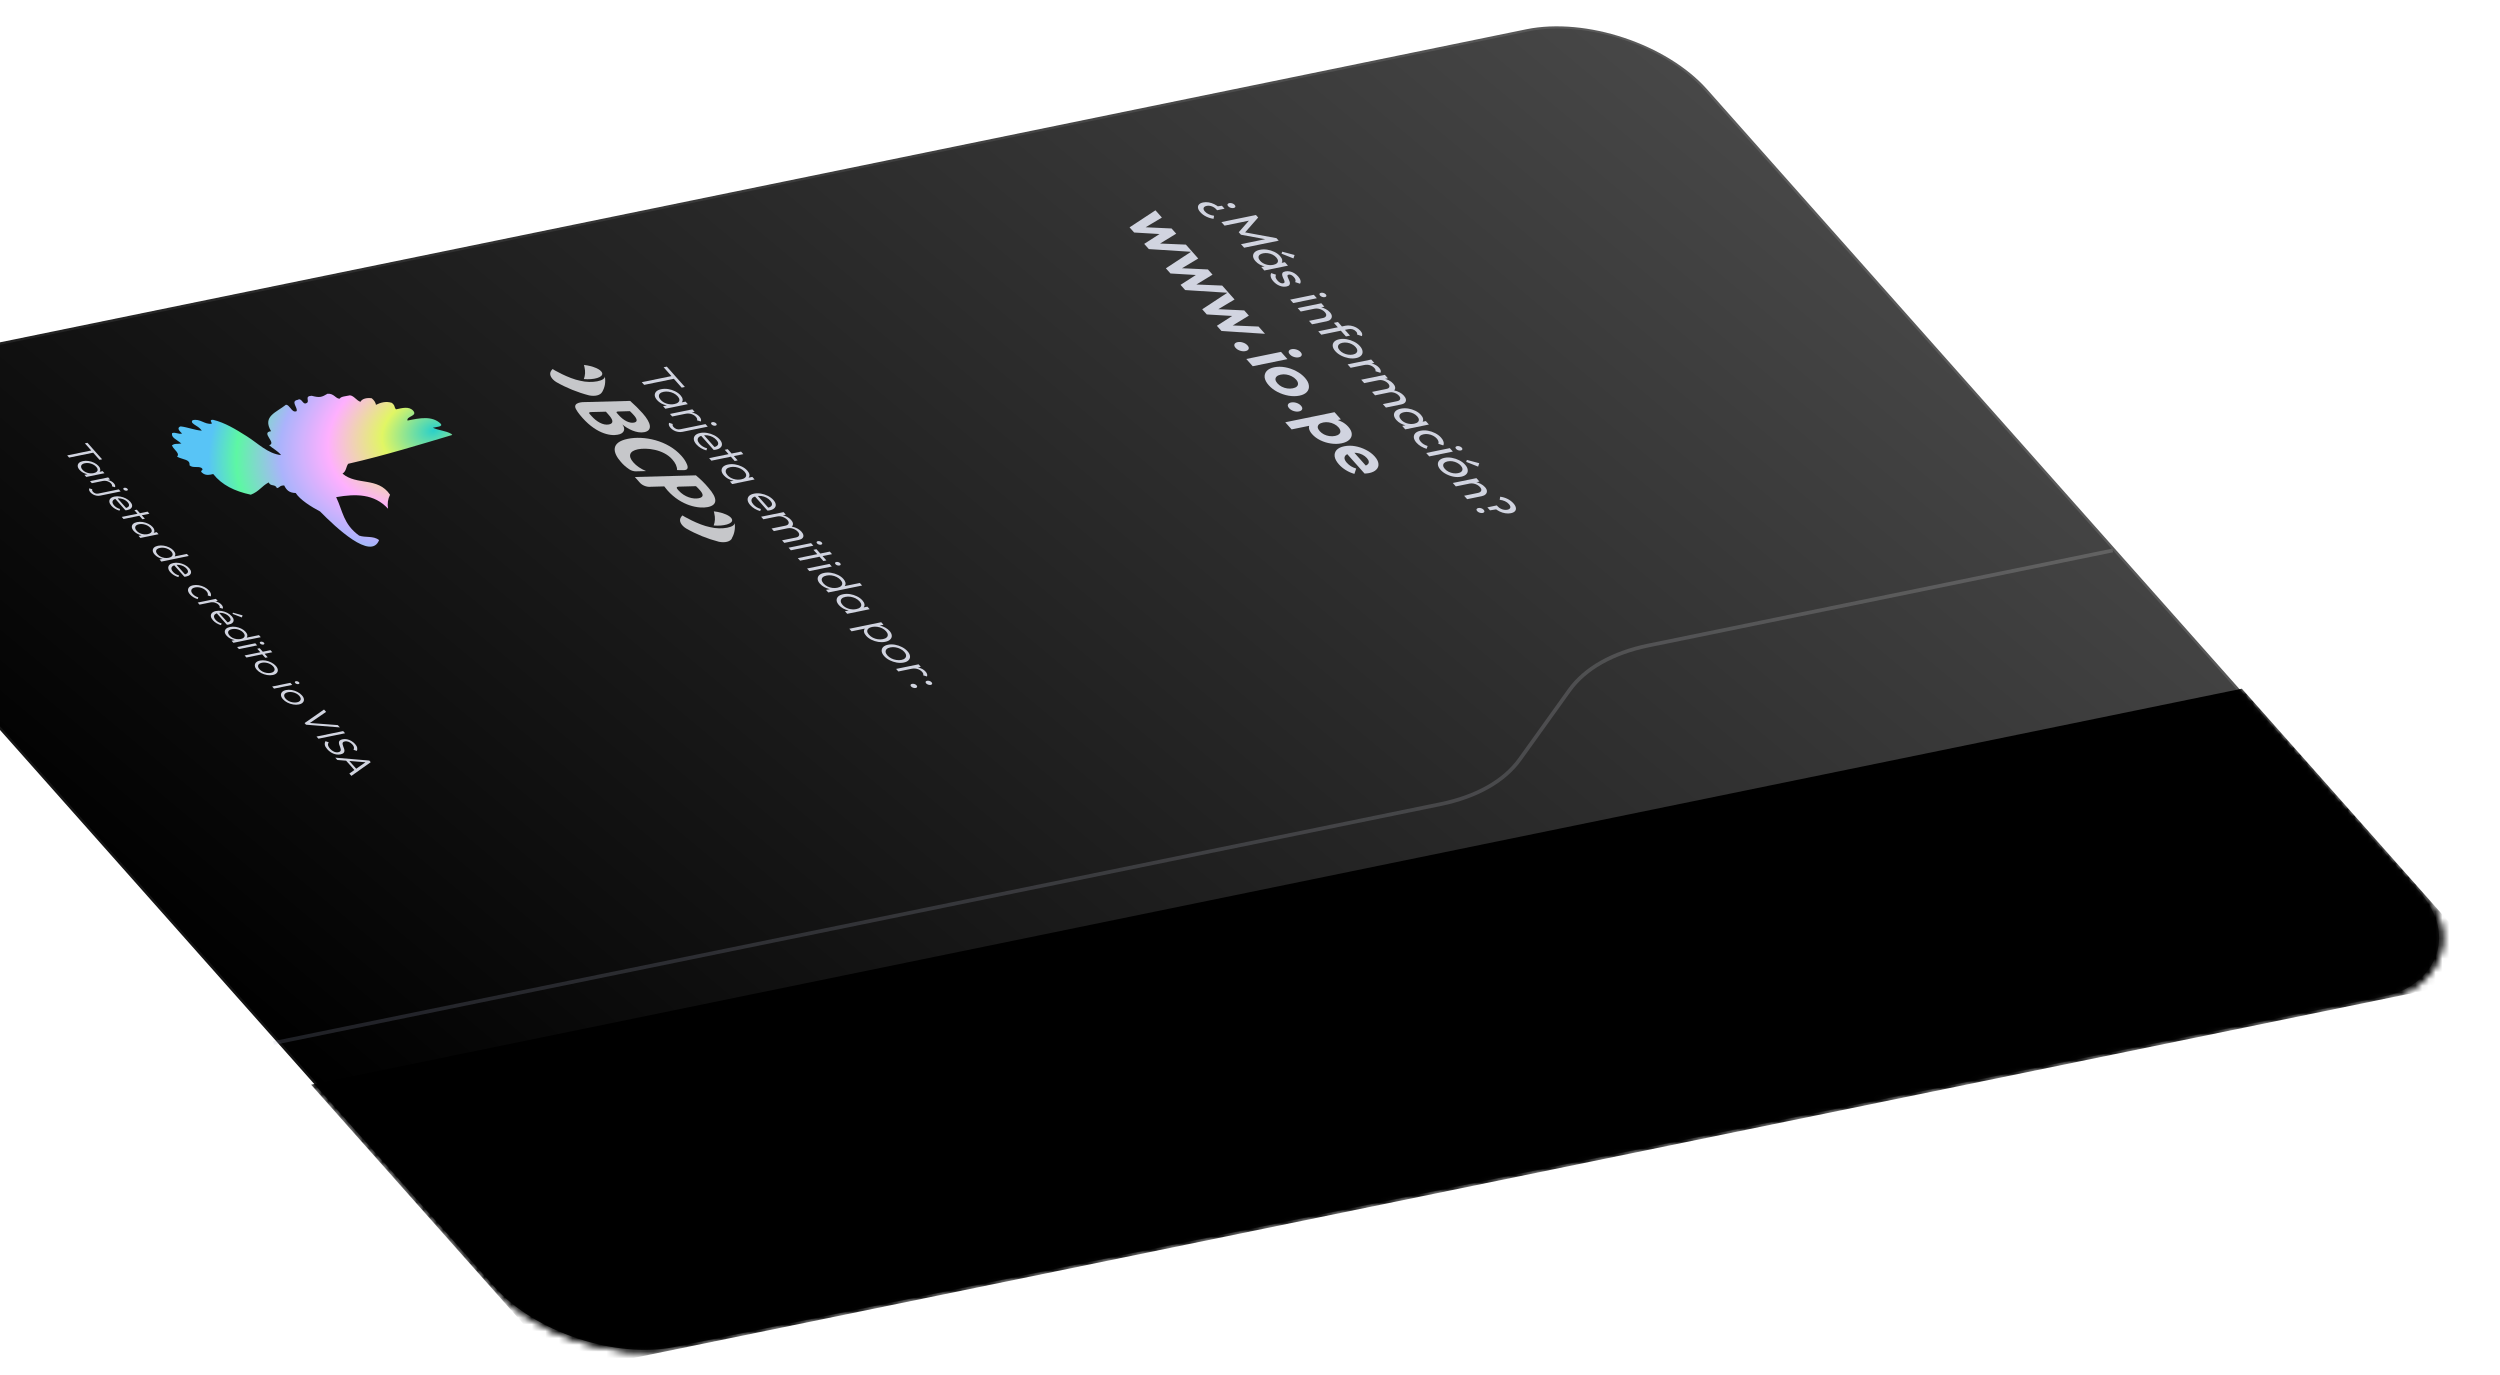 <svg width="369" height="203" viewBox="0 0 369 203" fill="none" xmlns="http://www.w3.org/2000/svg">
<rect x="-0.132" y="0.395" width="190.811" height="289.965" rx="16.243" transform="matrix(0.664 0.748 -0.98 0.201 241.671 1.076)" fill="url(#paint0_linear_1879_23718)" stroke="url(#paint1_linear_1879_23718)" stroke-width="0.833"/>
<mask id="mask0_1879_23718" style="mask-type:alpha" maskUnits="userSpaceOnUse" x="-36" y="3" width="397" height="197">
<rect width="191.644" height="290.799" rx="16.665" transform="matrix(0.664 0.748 -0.98 0.201 241.328 0.662)" fill="white"/>
<rect width="191.644" height="290.799" rx="16.665" transform="matrix(0.664 0.748 -0.98 0.201 241.328 0.662)" fill="white"/>
</mask>
<g mask="url(#mask0_1879_23718)">
<g opacity="0.8">
<g clip-path="url(#clip0_1879_23718)">
<path d="M87.185 60.821L89.431 60.765L89.844 61.231C90.436 61.898 90.677 62.485 89.883 62.648C88.996 62.829 87.994 62.18 87.306 61.404C87.199 61.284 87.096 61.167 87 61.059C86.837 60.84 87.173 60.828 87.173 60.828M91.164 64.161C91.612 64.098 91.937 63.903 92.068 63.619C92.199 63.335 92.124 62.985 91.861 62.646C92.585 63.277 93.973 64.018 95.112 63.785C96.328 63.536 96.135 62.446 94.845 60.991C94.293 60.369 93.679 59.761 93.007 59.173L86.257 59.349C86.257 59.349 84.43 59.301 85.008 60.379C85.16 60.659 85.351 60.938 85.577 61.212C87.774 63.944 90.013 64.401 91.183 64.162M92.972 60.686C93.189 60.885 93.389 61.09 93.571 61.299C94.052 61.842 94.148 62.273 93.576 62.376C92.891 62.516 92.012 62.041 91.321 61.261L91.05 60.956C90.857 60.739 91.239 60.737 91.239 60.737L92.972 60.686Z" fill="#F0F1F5"/>
<path d="M94.461 71.262C94.634 71.456 94.894 71.624 95.189 71.733C95.485 71.841 95.795 71.882 96.058 71.847L98.048 71.791C98.18 71.939 98.312 72.15 98.522 72.387C100.568 74.694 103.177 75.109 104.466 74.845C105.873 74.557 106.001 73.624 104.533 71.954C104.015 71.334 103.406 70.732 102.717 70.161L93.702 70.406L94.461 71.262ZM102.727 71.759C102.936 71.951 103.127 72.148 103.3 72.349C103.774 72.883 103.968 73.371 103.138 73.54C102.308 73.71 101.047 73.38 100.174 72.41C100.121 72.349 100.067 72.289 100.021 72.237C99.636 71.803 100.207 71.828 100.207 71.828L102.727 71.759Z" fill="#F0F1F5"/>
<path d="M94.157 66.316C95.425 66.057 97.897 66.31 99.209 67.789C99.695 68.313 99.95 68.873 99.934 69.383C99.934 69.383 100.714 69.404 101.018 69.389C101.321 69.374 101.687 69.209 101.39 68.525C101.221 68.109 100.949 67.691 100.586 67.289C98.54 64.982 95.05 64.281 92.659 64.771C90.108 65.293 90.425 66.805 91.64 68.175C91.958 68.56 92.369 68.926 92.851 69.252C92.991 69.35 93.155 69.431 93.329 69.486C93.503 69.542 93.681 69.571 93.846 69.57L95.364 69.531C94.596 69.217 93.93 68.763 93.484 68.249C92.632 67.288 92.92 66.569 94.157 66.316" fill="#F0F1F5"/>
<path d="M88.873 57.858C88.749 58.091 88.497 58.264 88.154 58.355C87.81 58.444 87.391 58.446 86.955 58.36C85.251 57.92 83.591 57.246 82.102 56.391C81.748 56.169 81.478 55.899 81.33 55.62C81.183 55.341 81.167 55.069 81.285 54.844C81.35 54.707 81.443 54.581 81.561 54.469C81.53 54.476 83.92 55.886 85.685 56.208C87.314 56.615 89.466 56.241 89.257 55.477C89.348 55.942 89.354 56.394 89.275 56.822C89.202 57.184 89.071 57.529 88.885 57.851" fill="#F0F1F5"/>
<path d="M86.171 55.952C87.602 56.082 89.059 55.713 88.882 55.074C88.706 54.436 87.309 54.077 87.238 54.058C86.889 53.968 86.538 53.902 86.194 53.863L86.271 54.204C86.415 54.825 86.382 55.419 86.171 55.952Z" fill="#F0F1F5"/>
<path d="M108.037 79.465C107.915 79.699 107.664 79.873 107.32 79.963C106.976 80.053 106.556 80.055 106.119 79.967C104.416 79.528 102.755 78.854 101.267 77.998C100.913 77.776 100.642 77.506 100.495 77.227C100.348 76.948 100.332 76.676 100.449 76.451C100.515 76.314 100.608 76.189 100.726 76.076C100.695 76.083 103.084 77.493 104.85 77.815C106.482 78.227 108.635 77.852 108.422 77.084C108.499 77.544 108.493 77.99 108.406 78.412C108.338 78.776 108.208 79.121 108.016 79.441" fill="#F0F1F5"/>
<path d="M105.336 77.56C106.767 77.69 108.227 77.324 108.051 76.686C107.875 76.048 106.478 75.688 106.406 75.67C106.057 75.577 105.706 75.512 105.363 75.475L105.436 75.811C105.582 76.433 105.548 77.027 105.336 77.56" fill="#F0F1F5"/>
</g>
</g>
<g filter="url(#filter0_d_1879_23718)">
<path d="M94.725 53.076L99.445 52.11L99.798 52.508L95.079 53.475L94.725 53.076ZM97.95 50.876L98.423 50.779L101.089 53.785L100.616 53.882L97.95 50.876ZM96.992 55.726C96.779 55.485 96.663 55.254 96.644 55.033C96.631 54.811 96.704 54.618 96.864 54.453C97.027 54.293 97.271 54.179 97.595 54.113C97.924 54.045 98.266 54.039 98.621 54.094C98.983 54.151 99.323 54.26 99.643 54.419C99.967 54.578 100.234 54.776 100.444 55.013C100.616 55.207 100.717 55.39 100.747 55.562C100.786 55.736 100.754 55.889 100.654 56.02C100.561 56.154 100.404 56.256 100.184 56.326L99.147 56.539C98.888 56.566 98.624 56.55 98.354 56.491C98.088 56.435 97.835 56.34 97.594 56.207C97.362 56.077 97.161 55.916 96.992 55.726ZM97.517 55.688C97.75 55.95 98.051 56.137 98.422 56.248C98.796 56.362 99.171 56.381 99.547 56.304C99.796 56.253 99.981 56.17 100.103 56.056C100.232 55.945 100.289 55.812 100.275 55.658C100.268 55.507 100.187 55.343 100.031 55.167C99.872 54.988 99.676 54.839 99.443 54.721C99.214 54.607 98.967 54.528 98.701 54.485C98.442 54.444 98.191 54.449 97.946 54.499C97.702 54.549 97.52 54.633 97.403 54.751C97.288 54.872 97.238 55.013 97.254 55.175C97.27 55.338 97.358 55.509 97.517 55.688ZM97.87 56.622L98.759 56.44L99.644 56.348L100.374 56.109L101.186 55.943L101.52 56.32L98.204 56.999L97.87 56.622ZM98.883 57.764L102.198 57.085L102.533 57.462L99.217 58.141L98.883 57.764ZM101.15 57.745L101.103 57.57C101.522 57.484 101.922 57.494 102.303 57.598C102.688 57.706 103.002 57.896 103.244 58.169C103.355 58.295 103.426 58.416 103.458 58.533C103.494 58.649 103.488 58.764 103.441 58.88L102.875 58.703C102.91 58.624 102.913 58.542 102.884 58.459C102.858 58.38 102.804 58.293 102.721 58.2C102.549 58.006 102.324 57.865 102.046 57.778C101.773 57.69 101.475 57.678 101.15 57.745ZM98.97 59.817C98.84 59.67 98.76 59.536 98.73 59.414C98.7 59.293 98.71 59.179 98.759 59.071L99.303 59.253C99.266 59.324 99.259 59.397 99.282 59.473C99.302 59.546 99.348 59.623 99.422 59.706C99.53 59.828 99.669 59.922 99.84 59.989C100.01 60.056 100.197 60.069 100.399 60.028L104.131 59.264L104.465 59.641L100.741 60.403C100.51 60.45 100.284 60.452 100.062 60.408C99.838 60.369 99.632 60.297 99.444 60.191C99.256 60.086 99.098 59.961 98.97 59.817ZM105.018 59.305C104.954 59.233 104.933 59.165 104.954 59.101C104.98 59.037 105.04 58.995 105.134 58.975C105.233 58.955 105.337 58.964 105.448 59C105.558 59.037 105.645 59.092 105.709 59.163C105.779 59.242 105.802 59.312 105.777 59.372C105.756 59.436 105.696 59.478 105.597 59.498C105.503 59.517 105.399 59.509 105.284 59.473C105.176 59.44 105.088 59.384 105.018 59.305ZM102.793 62.267C102.567 62.012 102.44 61.768 102.412 61.536C102.384 61.304 102.45 61.102 102.608 60.93C102.769 60.761 103.015 60.643 103.344 60.575C103.668 60.509 104.011 60.507 104.371 60.569C104.737 60.63 105.082 60.744 105.408 60.91C105.734 61.077 106.005 61.282 106.221 61.527C106.425 61.757 106.537 61.973 106.557 62.177C106.58 62.385 106.513 62.564 106.358 62.715C106.21 62.868 105.979 62.977 105.664 63.041C105.626 63.049 105.58 63.056 105.525 63.063C105.475 63.069 105.412 63.074 105.337 63.076L103.392 60.884L103.815 60.797L105.579 62.785L105.304 62.682C105.552 62.636 105.732 62.56 105.846 62.456C105.967 62.355 106.019 62.232 106.002 62.087C105.992 61.945 105.909 61.786 105.753 61.61C105.591 61.427 105.397 61.277 105.173 61.162C104.948 61.047 104.707 60.969 104.449 60.928C104.198 60.891 103.946 60.898 103.692 60.95C103.438 61.002 103.25 61.087 103.127 61.205C103.008 61.327 102.958 61.471 102.977 61.637C102.999 61.806 103.095 61.986 103.264 62.177C103.401 62.331 103.562 62.466 103.747 62.581C103.937 62.695 104.145 62.782 104.37 62.841L104.26 63.15C103.972 63.069 103.698 62.951 103.438 62.797C103.187 62.645 102.972 62.468 102.793 62.267ZM104.667 64.286L109.38 63.321L109.714 63.698L105.002 64.663L104.667 64.286ZM106.97 63.057L107.414 62.966L108.881 64.62L108.437 64.711L106.97 63.057ZM106.851 66.842C106.638 66.601 106.522 66.371 106.504 66.149C106.49 65.927 106.563 65.734 106.723 65.57C106.886 65.409 107.13 65.296 107.454 65.229C107.784 65.162 108.125 65.155 108.48 65.21C108.842 65.268 109.182 65.376 109.502 65.536C109.826 65.694 110.093 65.892 110.303 66.129C110.475 66.323 110.576 66.506 110.607 66.678C110.645 66.853 110.614 67.005 110.513 67.136C110.42 67.27 110.264 67.372 110.043 67.443L109.006 67.655C108.747 67.683 108.483 67.666 108.213 67.607C107.947 67.551 107.694 67.457 107.453 67.323C107.221 67.193 107.02 67.032 106.851 66.842ZM107.376 66.805C107.609 67.067 107.911 67.253 108.281 67.364C108.655 67.478 109.03 67.497 109.406 67.42C109.655 67.369 109.841 67.287 109.962 67.173C110.091 67.061 110.148 66.929 110.134 66.775C110.127 66.623 110.046 66.46 109.89 66.284C109.731 66.104 109.535 65.955 109.303 65.837C109.073 65.723 108.826 65.644 108.56 65.601C108.301 65.561 108.05 65.565 107.806 65.615C107.561 65.666 107.38 65.749 107.262 65.867C107.147 65.988 107.097 66.13 107.113 66.292C107.13 66.454 107.217 66.625 107.376 66.805ZM107.729 67.738L108.618 67.556L109.503 67.464L110.234 67.225L111.045 67.059L111.379 67.436L108.064 68.115L107.729 67.738ZM110.735 71.221C110.509 70.966 110.382 70.722 110.354 70.49C110.326 70.258 110.391 70.056 110.549 69.884C110.711 69.715 110.956 69.597 111.285 69.529C111.61 69.463 111.952 69.461 112.313 69.523C112.678 69.584 113.024 69.698 113.349 69.864C113.675 70.031 113.946 70.237 114.163 70.481C114.367 70.711 114.478 70.927 114.498 71.131C114.521 71.339 114.455 71.518 114.299 71.669C114.152 71.822 113.921 71.931 113.606 71.995C113.568 72.003 113.522 72.01 113.467 72.017C113.416 72.023 113.354 72.028 113.278 72.03L111.334 69.838L111.757 69.751L113.52 71.739L113.245 71.636C113.493 71.59 113.674 71.514 113.787 71.411C113.909 71.309 113.961 71.186 113.943 71.041C113.934 70.899 113.851 70.74 113.695 70.564C113.532 70.381 113.339 70.231 113.114 70.116C112.89 70.001 112.648 69.923 112.39 69.882C112.14 69.845 111.888 69.852 111.634 69.904C111.38 69.956 111.191 70.041 111.069 70.159C110.949 70.281 110.899 70.425 110.918 70.591C110.941 70.761 111.036 70.941 111.205 71.131C111.342 71.285 111.503 71.42 111.688 71.535C111.878 71.649 112.086 71.736 112.311 71.796L112.202 72.104C111.913 72.023 111.639 71.906 111.38 71.751C111.128 71.599 110.913 71.422 110.735 71.221ZM112.339 72.936L115.655 72.257L115.989 72.634L112.674 73.313L112.339 72.936ZM113.883 74.676L115.914 74.26C116.187 74.204 116.348 74.097 116.396 73.939C116.449 73.779 116.391 73.605 116.223 73.414C116.108 73.285 115.965 73.174 115.794 73.082C115.631 72.992 115.456 72.928 115.267 72.891C115.081 72.856 114.896 72.858 114.713 72.896L114.651 72.705C114.905 72.653 115.165 72.65 115.429 72.698C115.694 72.746 115.942 72.831 116.172 72.953C116.406 73.079 116.605 73.234 116.767 73.417C116.926 73.597 117.016 73.767 117.037 73.928C117.061 74.093 117.016 74.236 116.901 74.357C116.789 74.482 116.604 74.571 116.345 74.624L114.222 75.059L113.883 74.676ZM115.431 76.422L117.462 76.006C117.735 75.95 117.896 75.843 117.944 75.684C117.997 75.525 117.938 75.348 117.766 75.154C117.654 75.028 117.513 74.919 117.342 74.827C117.18 74.737 117.004 74.674 116.815 74.636C116.629 74.602 116.444 74.604 116.261 74.641L116.152 74.396C116.415 74.355 116.681 74.36 116.949 74.411C117.22 74.466 117.472 74.557 117.706 74.683C117.943 74.812 118.142 74.967 118.301 75.147C118.46 75.326 118.552 75.498 118.576 75.663C118.603 75.832 118.559 75.976 118.444 76.097C118.332 76.222 118.147 76.311 117.889 76.364L115.765 76.799L115.431 76.422ZM116.394 77.508L119.71 76.829L120.049 77.212L116.733 77.89L116.394 77.508ZM120.597 76.87C120.533 76.799 120.512 76.731 120.533 76.667C120.559 76.602 120.619 76.56 120.713 76.541C120.812 76.521 120.916 76.529 121.027 76.566C121.137 76.603 121.224 76.657 121.288 76.729C121.358 76.808 121.381 76.877 121.356 76.938C121.335 77.001 121.275 77.043 121.176 77.064C121.082 77.083 120.978 77.075 120.863 77.039C120.755 77.005 120.667 76.949 120.597 76.87ZM117.76 79.048L122.472 78.083L122.807 78.46L118.095 79.425L117.76 79.048ZM120.063 77.819L120.507 77.728L121.974 79.382L121.53 79.473L120.063 77.819ZM119.119 80.58L122.435 79.901L122.774 80.284L119.458 80.963L119.119 80.58ZM123.321 79.943C123.258 79.871 123.237 79.803 123.258 79.739C123.284 79.675 123.344 79.633 123.438 79.613C123.537 79.593 123.641 79.601 123.752 79.638C123.862 79.675 123.949 79.729 124.013 79.801C124.083 79.88 124.106 79.95 124.081 80.01C124.06 80.074 124 80.116 123.901 80.136C123.807 80.155 123.703 80.147 123.587 80.111C123.48 80.078 123.392 80.022 123.321 79.943ZM121.021 82.819C120.814 82.585 120.703 82.36 120.688 82.142C120.673 81.925 120.745 81.734 120.905 81.57C121.073 81.408 121.319 81.294 121.644 81.228C121.973 81.16 122.315 81.154 122.669 81.209C123.031 81.266 123.37 81.373 123.686 81.529C124.007 81.684 124.271 81.878 124.478 82.111C124.647 82.302 124.75 82.484 124.789 82.659C124.827 82.834 124.799 82.99 124.704 83.128C124.618 83.269 124.461 83.373 124.232 83.441L123.195 83.653C122.936 83.681 122.67 83.663 122.398 83.6C122.133 83.54 121.88 83.443 121.64 83.31C121.4 83.177 121.193 83.013 121.021 82.819ZM121.551 82.787C121.707 82.963 121.896 83.107 122.117 83.218C122.343 83.329 122.584 83.403 122.839 83.44C123.099 83.476 123.351 83.469 123.595 83.419C123.845 83.368 124.028 83.283 124.146 83.166C124.268 83.052 124.323 82.917 124.314 82.762C124.304 82.607 124.221 82.442 124.065 82.266C123.909 82.09 123.716 81.945 123.487 81.83C123.258 81.716 123.012 81.639 122.749 81.6C122.494 81.563 122.244 81.569 122 81.619C121.755 81.669 121.57 81.752 121.444 81.867C121.326 81.984 121.273 82.122 121.286 82.281C121.307 82.442 121.395 82.611 121.551 82.787ZM122.253 84.114L121.918 83.737L122.807 83.555L123.692 83.462L124.423 83.224L126.913 82.714L127.247 83.091L122.253 84.114ZM123.835 85.992C123.622 85.751 123.506 85.52 123.488 85.299C123.474 85.077 123.547 84.884 123.707 84.719C123.87 84.559 124.114 84.445 124.439 84.379C124.768 84.311 125.109 84.305 125.464 84.36C125.826 84.417 126.167 84.526 126.486 84.685C126.81 84.844 127.077 85.042 127.287 85.279C127.459 85.473 127.56 85.656 127.591 85.828C127.629 86.002 127.598 86.155 127.497 86.286C127.404 86.42 127.248 86.522 127.027 86.592L125.99 86.805C125.731 86.832 125.467 86.816 125.197 86.757C124.931 86.701 124.678 86.606 124.437 86.473C124.205 86.343 124.004 86.182 123.835 85.992ZM124.361 85.954C124.593 86.216 124.895 86.403 125.265 86.514C125.639 86.628 126.014 86.647 126.39 86.57C126.64 86.519 126.825 86.436 126.946 86.323C127.075 86.211 127.132 86.079 127.118 85.924C127.112 85.773 127.03 85.609 126.874 85.433C126.715 85.254 126.519 85.105 126.287 84.987C126.057 84.873 125.81 84.794 125.544 84.751C125.286 84.71 125.034 84.715 124.79 84.765C124.545 84.815 124.364 84.899 124.246 85.017C124.131 85.138 124.081 85.279 124.098 85.442C124.114 85.604 124.201 85.775 124.361 85.954ZM124.713 86.888L125.602 86.706L126.487 86.614L127.218 86.375L128.029 86.209L128.363 86.586L125.048 87.265L124.713 86.888ZM127.843 90.511C127.671 90.317 127.568 90.132 127.535 89.956C127.501 89.781 127.529 89.624 127.619 89.487C127.716 89.353 127.875 89.25 128.096 89.179L129.133 88.967C129.397 88.939 129.663 88.956 129.93 89.02C130.203 89.083 130.457 89.182 130.693 89.316C130.932 89.454 131.134 89.616 131.3 89.803C131.507 90.036 131.616 90.262 131.626 90.481C131.641 90.698 131.565 90.888 131.397 91.05C131.237 91.214 130.992 91.33 130.663 91.397C130.339 91.464 129.999 91.469 129.645 91.415C129.291 91.36 128.952 91.253 128.628 91.095C128.312 90.939 128.05 90.744 127.843 90.511ZM128.258 90.349C128.418 90.529 128.61 90.676 128.834 90.791C129.063 90.906 129.305 90.981 129.56 91.018C129.823 91.058 130.077 91.053 130.322 91.003C130.571 90.951 130.754 90.867 130.873 90.75C130.994 90.636 131.048 90.499 131.035 90.341C131.022 90.182 130.938 90.015 130.782 89.839C130.626 89.663 130.433 89.518 130.204 89.403C129.978 89.293 129.737 89.219 129.482 89.182C129.227 89.145 128.975 89.152 128.726 89.203C128.481 89.253 128.296 89.336 128.17 89.451C128.049 89.565 127.993 89.699 128.003 89.854C128.017 90.008 128.102 90.173 128.258 90.349ZM125.356 89.473L130.068 88.508L130.403 88.885L129.556 89.059L128.685 89.148L127.941 89.389L125.69 89.85L125.356 89.473ZM130.495 93.5C130.278 93.256 130.158 93.017 130.135 92.785C130.115 92.555 130.184 92.354 130.342 92.182C130.504 92.013 130.747 91.895 131.071 91.829C131.391 91.764 131.731 91.762 132.092 91.824C132.456 91.889 132.8 92.005 133.126 92.172C133.46 92.342 133.735 92.548 133.951 92.793C134.171 93.04 134.293 93.278 134.318 93.507C134.343 93.735 134.274 93.934 134.113 94.103C133.959 94.274 133.723 94.393 133.403 94.458C133.074 94.525 132.725 94.527 132.356 94.462C131.996 94.4 131.65 94.286 131.32 94.121C130.99 93.955 130.714 93.748 130.495 93.5ZM130.974 93.402C131.134 93.582 131.328 93.729 131.557 93.843C131.789 93.961 132.037 94.04 132.3 94.079C132.566 94.122 132.819 94.119 133.059 94.07C133.299 94.021 133.474 93.936 133.584 93.816C133.702 93.699 133.753 93.559 133.737 93.397C133.724 93.238 133.638 93.069 133.479 92.889C133.323 92.713 133.128 92.567 132.896 92.448C132.664 92.331 132.418 92.251 132.16 92.211C131.907 92.169 131.66 92.173 131.42 92.222C131.176 92.272 130.992 92.357 130.869 92.475C130.751 92.593 130.7 92.733 130.716 92.895C130.732 93.057 130.818 93.226 130.974 93.402ZM132.263 95.4L135.579 94.721L135.913 95.099L132.598 95.777L132.263 95.4ZM134.53 95.382L134.484 95.207C134.902 95.121 135.302 95.13 135.684 95.235C136.068 95.343 136.382 95.533 136.624 95.806C136.735 95.932 136.807 96.053 136.838 96.169C136.874 96.285 136.868 96.401 136.821 96.517L136.255 96.34C136.291 96.26 136.294 96.179 136.264 96.096C136.238 96.016 136.184 95.93 136.101 95.837C135.929 95.643 135.704 95.502 135.427 95.415C135.154 95.326 134.855 95.315 134.53 95.382ZM134.477 97.99C134.397 97.9 134.372 97.819 134.401 97.745C134.433 97.674 134.503 97.628 134.611 97.606C134.729 97.582 134.849 97.589 134.972 97.628C135.103 97.669 135.208 97.734 135.288 97.824C135.364 97.91 135.388 97.99 135.359 98.064C135.338 98.141 135.269 98.191 135.151 98.215C135.043 98.237 134.922 98.226 134.788 98.181C134.657 98.14 134.553 98.076 134.477 97.99ZM136.699 97.535C136.619 97.445 136.594 97.364 136.623 97.29C136.655 97.219 136.725 97.173 136.833 97.151C136.951 97.127 137.071 97.134 137.194 97.173C137.32 97.215 137.423 97.281 137.503 97.371C137.579 97.457 137.606 97.536 137.581 97.609C137.56 97.686 137.491 97.736 137.373 97.76C137.265 97.782 137.144 97.771 137.01 97.726C136.879 97.685 136.775 97.621 136.699 97.535Z" fill="#D1D4E0"/>
</g>
<path d="M9.916 67.219L13.739 66.437L14.025 66.76L10.203 67.542L9.916 67.219ZM12.528 65.437L12.911 65.358L15.07 67.793L14.688 67.872L12.528 65.437ZM11.752 69.365C11.579 69.171 11.485 68.984 11.471 68.804C11.46 68.624 11.519 68.468 11.648 68.335C11.78 68.205 11.978 68.113 12.241 68.059C12.507 68.004 12.784 67.999 13.071 68.044C13.364 68.09 13.64 68.178 13.899 68.307C14.162 68.436 14.378 68.596 14.548 68.788C14.688 68.945 14.77 69.093 14.794 69.233C14.825 69.374 14.8 69.498 14.718 69.604C14.643 69.712 14.516 69.795 14.337 69.852L13.497 70.024C13.288 70.046 13.074 70.033 12.855 69.985C12.64 69.94 12.435 69.863 12.24 69.755C12.052 69.65 11.889 69.52 11.752 69.365ZM12.178 69.335C12.366 69.547 12.61 69.698 12.91 69.788C13.213 69.881 13.517 69.896 13.822 69.834C14.024 69.792 14.174 69.726 14.272 69.633C14.376 69.543 14.423 69.436 14.411 69.311C14.406 69.188 14.34 69.056 14.214 68.913C14.085 68.768 13.926 68.647 13.738 68.552C13.552 68.459 13.351 68.395 13.136 68.36C12.927 68.328 12.723 68.331 12.525 68.372C12.327 68.412 12.18 68.48 12.085 68.576C11.992 68.674 11.951 68.788 11.965 68.92C11.978 69.051 12.049 69.19 12.178 69.335ZM12.463 70.091L13.183 69.944L13.9 69.869L14.492 69.676L15.149 69.541L15.42 69.847L12.734 70.397L12.463 70.091ZM13.284 71.016L15.969 70.466L16.24 70.772L13.555 71.322L13.284 71.016ZM15.12 71.001L15.082 70.859C15.421 70.79 15.745 70.797 16.054 70.882C16.366 70.969 16.62 71.124 16.816 71.345C16.906 71.447 16.964 71.545 16.989 71.639C17.018 71.733 17.014 71.827 16.976 71.921L16.517 71.777C16.546 71.713 16.548 71.647 16.525 71.58C16.504 71.515 16.459 71.445 16.392 71.37C16.253 71.213 16.071 71.099 15.846 71.028C15.625 70.956 15.383 70.947 15.12 71.001ZM13.355 72.68C13.249 72.56 13.184 72.451 13.16 72.353C13.136 72.255 13.144 72.162 13.183 72.075L13.624 72.222C13.594 72.28 13.589 72.34 13.607 72.401C13.623 72.46 13.661 72.522 13.72 72.589C13.808 72.688 13.921 72.765 14.059 72.819C14.197 72.873 14.348 72.883 14.512 72.85L17.535 72.231L17.805 72.537L14.788 73.154C14.602 73.192 14.418 73.194 14.239 73.159C14.057 73.127 13.891 73.068 13.738 72.983C13.586 72.897 13.458 72.796 13.355 72.68ZM18.253 72.264C18.201 72.206 18.184 72.151 18.201 72.1C18.222 72.047 18.271 72.013 18.347 71.998C18.427 71.981 18.512 71.988 18.601 72.018C18.691 72.048 18.761 72.092 18.813 72.15C18.87 72.214 18.888 72.27 18.868 72.319C18.851 72.371 18.802 72.405 18.723 72.421C18.646 72.437 18.562 72.43 18.468 72.401C18.381 72.374 18.31 72.329 18.253 72.264ZM16.451 74.664C16.268 74.457 16.165 74.26 16.142 74.072C16.12 73.884 16.173 73.72 16.301 73.581C16.432 73.444 16.63 73.348 16.897 73.294C17.16 73.24 17.437 73.238 17.73 73.288C18.025 73.338 18.305 73.43 18.569 73.565C18.833 73.7 19.052 73.867 19.228 74.064C19.393 74.251 19.484 74.426 19.5 74.591C19.518 74.759 19.464 74.904 19.338 75.026C19.219 75.15 19.032 75.239 18.776 75.291C18.746 75.297 18.709 75.303 18.664 75.309C18.623 75.314 18.573 75.317 18.512 75.32L16.936 73.543L17.279 73.473L18.707 75.084L18.485 75C18.685 74.963 18.832 74.902 18.924 74.817C19.022 74.736 19.064 74.636 19.05 74.518C19.042 74.403 18.975 74.274 18.849 74.132C18.717 73.983 18.56 73.862 18.379 73.769C18.197 73.676 18.001 73.612 17.792 73.58C17.589 73.549 17.385 73.555 17.179 73.597C16.974 73.639 16.821 73.708 16.722 73.804C16.625 73.903 16.584 74.019 16.6 74.154C16.618 74.291 16.695 74.437 16.832 74.591C16.943 74.716 17.074 74.825 17.224 74.918C17.378 75.01 17.546 75.081 17.728 75.129L17.64 75.379C17.406 75.314 17.184 75.218 16.974 75.093C16.77 74.97 16.596 74.827 16.451 74.664ZM17.969 76.299L21.786 75.518L22.057 75.823L18.24 76.605L17.969 76.299ZM19.834 75.304L20.194 75.23L21.383 76.57L21.023 76.643L19.834 75.304ZM19.738 78.37C19.565 78.175 19.471 77.988 19.457 77.809C19.445 77.629 19.505 77.472 19.634 77.339C19.766 77.209 19.964 77.117 20.227 77.063C20.493 77.009 20.77 77.004 21.057 77.048C21.351 77.094 21.626 77.182 21.885 77.311C22.148 77.44 22.364 77.6 22.534 77.792C22.674 77.949 22.756 78.097 22.78 78.237C22.811 78.378 22.786 78.502 22.704 78.608C22.629 78.716 22.502 78.799 22.323 78.856L21.483 79.028C21.274 79.05 21.06 79.038 20.841 78.99C20.626 78.944 20.421 78.868 20.226 78.76C20.037 78.654 19.875 78.524 19.738 78.37ZM20.164 78.339C20.352 78.552 20.596 78.703 20.896 78.793C21.199 78.885 21.503 78.9 21.808 78.838C22.009 78.797 22.16 78.73 22.258 78.638C22.362 78.547 22.409 78.44 22.397 78.315C22.392 78.192 22.326 78.06 22.2 77.917C22.071 77.772 21.912 77.651 21.724 77.556C21.538 77.463 21.337 77.4 21.122 77.365C20.913 77.332 20.709 77.336 20.511 77.376C20.313 77.417 20.166 77.485 20.071 77.58C19.977 77.678 19.938 77.793 19.951 77.924C19.964 78.055 20.035 78.194 20.164 78.339ZM20.449 79.096L21.169 78.948L21.886 78.874L22.478 78.68L23.135 78.546L23.406 78.851L20.72 79.401L20.449 79.096ZM22.818 81.842C22.65 81.653 22.56 81.471 22.548 81.294C22.536 81.118 22.595 80.963 22.724 80.83C22.86 80.7 23.059 80.607 23.322 80.553C23.589 80.499 23.866 80.494 24.152 80.538C24.446 80.585 24.721 80.671 24.977 80.797C25.236 80.923 25.45 81.08 25.618 81.269C25.755 81.423 25.838 81.571 25.869 81.713C25.9 81.854 25.878 81.981 25.801 82.093C25.732 82.207 25.604 82.291 25.419 82.346L24.579 82.518C24.369 82.541 24.154 82.526 23.933 82.475C23.718 82.426 23.514 82.348 23.319 82.24C23.124 82.132 22.957 81.999 22.818 81.842ZM23.247 81.816C23.374 81.959 23.527 82.075 23.706 82.166C23.889 82.256 24.084 82.315 24.29 82.345C24.501 82.374 24.705 82.369 24.903 82.328C25.105 82.287 25.254 82.219 25.349 82.123C25.448 82.031 25.493 81.922 25.485 81.796C25.477 81.671 25.41 81.537 25.283 81.394C25.157 81.252 25.001 81.134 24.815 81.042C24.63 80.949 24.43 80.887 24.217 80.855C24.011 80.825 23.808 80.83 23.61 80.871C23.412 80.911 23.262 80.978 23.16 81.071C23.065 81.166 23.022 81.278 23.032 81.407C23.049 81.537 23.121 81.674 23.247 81.816ZM23.816 82.891L23.545 82.586L24.265 82.438L24.982 82.364L25.573 82.17L27.59 81.757L27.861 82.063L23.816 82.891ZM25.148 84.469C24.965 84.263 24.862 84.065 24.839 83.877C24.817 83.69 24.869 83.526 24.997 83.386C25.128 83.249 25.327 83.154 25.594 83.099C25.856 83.045 26.134 83.043 26.426 83.094C26.722 83.143 27.002 83.235 27.265 83.37C27.529 83.505 27.749 83.672 27.924 83.87C28.09 84.056 28.18 84.232 28.196 84.397C28.215 84.565 28.161 84.71 28.035 84.832C27.916 84.956 27.728 85.044 27.473 85.096C27.443 85.103 27.405 85.109 27.361 85.114C27.32 85.119 27.269 85.123 27.208 85.125L25.633 83.349L25.976 83.279L27.404 84.889L27.181 84.806C27.382 84.768 27.528 84.707 27.62 84.623C27.718 84.541 27.761 84.441 27.747 84.324C27.739 84.209 27.672 84.08 27.545 83.937C27.414 83.789 27.257 83.668 27.075 83.574C26.893 83.481 26.698 83.418 26.489 83.385C26.286 83.354 26.082 83.36 25.876 83.402C25.67 83.444 25.518 83.513 25.418 83.609C25.321 83.708 25.281 83.825 25.296 83.959C25.314 84.096 25.392 84.242 25.529 84.396C25.64 84.521 25.77 84.63 25.92 84.723C26.074 84.816 26.242 84.886 26.425 84.935L26.336 85.185C26.102 85.119 25.881 85.024 25.67 84.898C25.466 84.775 25.292 84.632 25.148 84.469ZM28.05 87.742C27.872 87.541 27.772 87.347 27.749 87.159C27.733 86.973 27.789 86.81 27.917 86.671C28.048 86.534 28.245 86.439 28.508 86.385C28.77 86.331 29.048 86.329 29.34 86.379C29.638 86.432 29.92 86.525 30.183 86.66C30.45 86.798 30.672 86.968 30.85 87.168C30.987 87.323 31.076 87.474 31.119 87.624C31.161 87.773 31.155 87.908 31.101 88.03L30.654 87.884C30.695 87.793 30.698 87.693 30.664 87.583C30.633 87.472 30.568 87.36 30.467 87.247C30.338 87.101 30.18 86.981 29.991 86.885C29.803 86.79 29.604 86.726 29.395 86.693C29.19 86.659 28.988 86.663 28.79 86.703C28.596 86.743 28.449 86.811 28.349 86.907C28.254 87.002 28.213 87.115 28.226 87.247C28.239 87.378 28.31 87.516 28.439 87.662C28.542 87.778 28.664 87.88 28.805 87.969C28.95 88.056 29.105 88.124 29.27 88.172L29.183 88.433C28.957 88.365 28.745 88.271 28.547 88.15C28.353 88.032 28.187 87.896 28.05 87.742ZM29.18 88.939L31.866 88.39L32.137 88.695L29.451 89.245L29.18 88.939ZM31.017 88.924L30.979 88.783C31.318 88.713 31.642 88.721 31.951 88.805C32.262 88.893 32.516 89.047 32.712 89.268C32.803 89.37 32.861 89.468 32.886 89.563C32.915 89.656 32.91 89.75 32.872 89.844L32.414 89.701C32.442 89.636 32.445 89.57 32.421 89.503C32.4 89.439 32.356 89.369 32.289 89.293C32.15 89.136 31.967 89.022 31.742 88.951C31.521 88.879 31.279 88.871 31.017 88.924ZM31.433 91.556C31.25 91.349 31.147 91.152 31.124 90.964C31.102 90.776 31.154 90.612 31.283 90.473C31.413 90.336 31.612 90.24 31.879 90.186C32.142 90.132 32.419 90.13 32.711 90.18C33.007 90.23 33.287 90.322 33.551 90.457C33.815 90.592 34.034 90.759 34.21 90.956C34.375 91.143 34.465 91.318 34.481 91.483C34.5 91.651 34.446 91.796 34.32 91.918C34.201 92.043 34.014 92.131 33.758 92.183C33.728 92.189 33.69 92.195 33.646 92.201C33.605 92.206 33.554 92.209 33.493 92.212L31.918 90.436L32.261 90.365L33.689 91.976L33.467 91.892C33.667 91.855 33.813 91.794 33.905 91.71C34.004 91.628 34.046 91.528 34.032 91.41C34.024 91.295 33.957 91.166 33.831 91.024C33.699 90.875 33.542 90.754 33.36 90.661C33.178 90.568 32.983 90.505 32.774 90.472C32.571 90.441 32.367 90.447 32.161 90.489C31.956 90.531 31.803 90.6 31.703 90.696C31.607 90.795 31.566 90.912 31.582 91.046C31.6 91.183 31.677 91.329 31.814 91.483C31.925 91.608 32.055 91.717 32.205 91.81C32.359 91.902 32.528 91.973 32.71 92.021L32.621 92.272C32.388 92.206 32.166 92.11 31.956 91.985C31.752 91.862 31.577 91.719 31.433 91.556ZM34.326 90.608L34.385 90.431L35.802 90.826L35.699 91.136L34.326 90.608ZM33.45 93.83C33.282 93.641 33.192 93.458 33.18 93.282C33.167 93.105 33.226 92.951 33.356 92.818C33.492 92.687 33.691 92.594 33.954 92.541C34.22 92.486 34.497 92.481 34.784 92.525C35.077 92.572 35.352 92.658 35.608 92.784C35.868 92.91 36.082 93.067 36.25 93.256C36.386 93.411 36.47 93.558 36.501 93.7C36.532 93.841 36.509 93.968 36.433 94.08C36.363 94.194 36.236 94.278 36.05 94.334L35.21 94.505C35.001 94.528 34.785 94.513 34.565 94.462C34.35 94.413 34.145 94.335 33.951 94.227C33.756 94.119 33.589 93.987 33.45 93.83ZM33.879 93.804C34.005 93.946 34.158 94.063 34.337 94.153C34.521 94.243 34.715 94.303 34.922 94.332C35.132 94.362 35.337 94.356 35.535 94.315C35.736 94.274 35.885 94.206 35.981 94.111C36.079 94.018 36.124 93.909 36.116 93.784C36.109 93.658 36.041 93.524 35.915 93.382C35.789 93.239 35.633 93.121 35.447 93.029C35.261 92.936 35.062 92.874 34.849 92.842C34.642 92.812 34.44 92.817 34.242 92.858C34.044 92.898 33.894 92.965 33.792 93.058C33.696 93.154 33.654 93.265 33.664 93.394C33.681 93.525 33.752 93.661 33.879 93.804ZM34.447 94.878L34.176 94.573L34.896 94.425L35.613 94.351L36.205 94.158L38.222 93.745L38.493 94.05L34.447 94.878ZM34.997 95.498L37.682 94.948L37.957 95.258L35.271 95.808L34.997 95.498ZM38.401 94.981C38.349 94.923 38.332 94.868 38.349 94.817C38.37 94.764 38.419 94.73 38.495 94.715C38.575 94.698 38.66 94.705 38.749 94.735C38.838 94.764 38.909 94.808 38.961 94.867C39.017 94.931 39.036 94.987 39.016 95.036C38.999 95.088 38.95 95.121 38.87 95.138C38.794 95.153 38.709 95.147 38.616 95.118C38.529 95.091 38.457 95.045 38.401 94.981ZM36.103 96.745L39.92 95.964L40.191 96.269L36.374 97.051L36.103 96.745ZM37.968 95.75L38.328 95.676L39.516 97.016L39.156 97.09L37.968 95.75ZM37.907 98.855C37.731 98.657 37.634 98.464 37.615 98.275C37.599 98.09 37.655 97.927 37.783 97.787C37.914 97.651 38.111 97.555 38.374 97.501C38.633 97.448 38.908 97.447 39.201 97.497C39.495 97.55 39.775 97.644 40.038 97.779C40.309 97.917 40.531 98.084 40.707 98.282C40.885 98.483 40.984 98.675 41.004 98.86C41.024 99.045 40.968 99.206 40.838 99.343C40.713 99.482 40.522 99.578 40.263 99.631C39.996 99.686 39.713 99.687 39.415 99.634C39.123 99.584 38.843 99.492 38.575 99.358C38.308 99.223 38.085 99.056 37.907 98.855ZM38.295 98.776C38.424 98.921 38.582 99.04 38.767 99.133C38.956 99.228 39.156 99.292 39.369 99.324C39.585 99.359 39.79 99.356 39.984 99.317C40.178 99.277 40.32 99.208 40.409 99.111C40.505 99.016 40.546 98.903 40.533 98.771C40.523 98.643 40.453 98.506 40.324 98.36C40.197 98.218 40.04 98.099 39.852 98.003C39.664 97.908 39.465 97.844 39.256 97.811C39.05 97.777 38.851 97.78 38.656 97.82C38.458 97.861 38.31 97.929 38.21 98.025C38.114 98.12 38.073 98.233 38.086 98.365C38.099 98.496 38.169 98.633 38.295 98.776ZM40.171 101.332L42.856 100.782L43.131 101.092L40.446 101.641L40.171 101.332ZM43.575 100.815C43.523 100.757 43.506 100.702 43.523 100.65C43.544 100.598 43.593 100.564 43.669 100.548C43.749 100.532 43.834 100.539 43.923 100.569C44.013 100.598 44.083 100.642 44.135 100.701C44.191 100.765 44.21 100.821 44.19 100.87C44.173 100.921 44.124 100.955 44.044 100.972C43.968 100.987 43.883 100.981 43.79 100.952C43.703 100.925 43.631 100.879 43.575 100.815ZM41.762 103.202C41.586 103.004 41.489 102.811 41.471 102.622C41.454 102.436 41.51 102.274 41.639 102.134C41.769 101.997 41.966 101.902 42.229 101.848C42.488 101.795 42.764 101.794 43.056 101.844C43.35 101.897 43.63 101.991 43.893 102.126C44.163 102.263 44.386 102.431 44.562 102.629C44.74 102.829 44.839 103.022 44.859 103.207C44.879 103.392 44.823 103.553 44.693 103.69C44.568 103.829 44.377 103.924 44.118 103.978C43.851 104.032 43.568 104.033 43.27 103.981C42.978 103.931 42.698 103.838 42.43 103.704C42.163 103.57 41.94 103.402 41.762 103.202ZM42.15 103.122C42.279 103.268 42.437 103.387 42.622 103.479C42.811 103.575 43.011 103.639 43.224 103.671C43.44 103.706 43.645 103.703 43.839 103.663C44.033 103.624 44.175 103.555 44.264 103.458C44.36 103.362 44.401 103.249 44.388 103.118C44.378 102.989 44.308 102.852 44.179 102.707C44.053 102.564 43.895 102.445 43.707 102.35C43.519 102.254 43.32 102.19 43.111 102.157C42.906 102.124 42.706 102.127 42.511 102.167C42.313 102.207 42.165 102.275 42.065 102.371C41.97 102.467 41.928 102.58 41.941 102.711C41.954 102.843 42.024 102.98 42.15 103.122ZM44.955 106.725L47.825 104.725L48.135 105.074L45.584 106.818L45.472 106.692L49.865 107.025L50.167 107.365L45.167 106.965L44.955 106.725ZM46.718 108.714L50.65 107.909L50.932 108.228L47.001 109.033L46.718 108.714ZM48.307 110.582C48.101 110.349 47.98 110.137 47.945 109.945C47.913 109.752 47.945 109.57 48.041 109.399L48.524 109.563C48.428 109.703 48.394 109.849 48.421 110.002C48.451 110.157 48.548 110.328 48.713 110.514C48.883 110.706 49.079 110.85 49.299 110.946C49.519 111.042 49.73 111.069 49.932 111.028C50.088 110.996 50.191 110.942 50.241 110.867C50.295 110.79 50.312 110.701 50.293 110.598C50.281 110.498 50.251 110.388 50.205 110.271C50.159 110.153 50.115 110.035 50.073 109.916C50.038 109.8 50.022 109.688 50.025 109.58C50.029 109.473 50.071 109.379 50.152 109.297C50.235 109.218 50.377 109.158 50.579 109.116C50.793 109.073 51.01 109.075 51.232 109.122C51.454 109.169 51.666 109.253 51.867 109.374C52.072 109.493 52.252 109.64 52.407 109.815C52.58 110.01 52.684 110.193 52.719 110.364C52.757 110.539 52.737 110.694 52.66 110.83L52.181 110.671C52.243 110.548 52.263 110.423 52.241 110.297C52.219 110.171 52.142 110.034 52.011 109.886C51.856 109.711 51.679 109.582 51.479 109.499C51.28 109.416 51.085 109.395 50.894 109.434C50.746 109.464 50.649 109.515 50.604 109.586C50.562 109.66 50.55 109.748 50.569 109.851C50.588 109.953 50.619 110.062 50.663 110.177C50.712 110.294 50.756 110.412 50.795 110.532C50.833 110.651 50.847 110.763 50.837 110.868C50.829 110.976 50.781 111.072 50.693 111.156C50.609 111.238 50.462 111.301 50.252 111.344C49.913 111.413 49.57 111.379 49.222 111.24C48.881 111.104 48.576 110.884 48.307 110.582ZM49.484 111.832L54.507 112.258L54.72 112.498L51.868 114.52L51.562 114.176L54.096 112.404L54.208 112.531L49.786 112.173L49.484 111.832ZM51.006 112.186L51.377 112.11L52.771 113.681L52.399 113.757L51.006 112.186Z" fill="#D1D4E0"/>
<path d="M66.621 64.045C65.783 63.556 64.791 63.558 63.891 63.135C64.473 62.996 65.416 62.989 65.049 62.541C63.779 61.332 61.982 61.7 60.148 62.075C59.934 61.428 61.676 61.434 60.994 60.629C60.373 59.928 59.358 60.229 58.444 60.421C58.337 60.295 58.268 60.163 58.244 60.036C58.208 59.839 58.059 59.632 57.825 59.456C56.937 59.178 56.152 59.427 55.492 59.753C55.451 59.428 55.231 59.085 54.869 58.783C54.482 58.728 54.117 58.748 53.82 58.841C53.524 58.934 53.309 59.096 53.204 59.305C52.642 59.141 52.248 58.409 51.651 58.35C51.071 58.469 50.261 58.532 50.159 58.837C49.591 58.919 49.305 58.032 48.341 58.117C47.495 58.609 47.232 58.746 46.002 58.415C44.877 58.469 45.761 59.199 45.286 59.472C44.965 59.675 44.789 59.461 44.614 59.242C44.439 59.024 44.246 58.828 43.94 59.018C42.829 59.211 44.016 60.202 43.772 60.693C43.367 60.859 43.117 60.548 42.872 60.236C42.655 59.991 42.484 59.747 42.21 59.735C40.791 60.882 38.68 61.437 40.011 63.647C38.4 63.825 40.917 65.39 39.722 65.713C40.29 66.238 40.954 66.509 41.491 67.173C39.536 66.971 38.069 65.425 36.414 64.383C34.758 63.341 33.202 62.382 31.428 61.957C30.793 61.964 31.325 62.355 31.248 62.542C30.2 62.698 29.514 61.722 28.42 62.029C28.138 62.346 28.517 62.557 28.98 62.855C29.329 63.057 29.61 63.306 29.788 63.571C28.701 63.48 27.713 63.06 26.658 62.933C26.167 63.102 26.269 63.449 26.879 63.985C26.315 64.144 25.973 63.759 25.404 63.919C25.229 64.597 26.033 64.839 26.771 65.461C26.013 65.582 25.819 65.406 25.371 65.748C25.477 65.968 25.635 66.187 25.837 66.397C26.154 66.753 26.44 67.076 26.136 67.413C27.077 67.896 28.089 67.772 27.97 68.677C28.45 69.118 29.182 68.787 29.716 69.049C29.763 69.079 29.803 69.112 29.832 69.148C29.862 69.184 29.881 69.221 29.887 69.257C29.894 69.293 29.889 69.326 29.872 69.356C29.854 69.385 29.826 69.409 29.788 69.427C29.68 69.522 29.571 69.623 29.998 69.903C30.426 70.182 30.929 70.113 31.47 69.964C32.754 71.586 34.613 72.503 37.02 73.019C38.258 72.535 38.615 71.752 39.656 71.206C39.8 71.534 40.032 71.579 40.265 71.625C40.498 71.67 40.736 71.714 40.878 72.048C41.35 71.951 41.23 71.657 41.946 71.648C42.279 72.334 42.686 72.75 43.646 72.769C44.279 73.765 45.947 74.814 47.243 75.494C49.588 77.878 54.781 82.764 55.952 79.719C55.112 79.039 53.947 79.395 53 79.05C50.642 77.325 50.62 75.464 49.617 73.378C52.519 72.862 55.25 72.876 57.278 75.09C57.152 74.348 57.252 73.645 57.572 73.022C55.76 70.343 52.648 71.699 50.556 69.905C51.148 69.524 51.053 68.917 51.393 68.455C56.887 67.203 62.441 65.484 66.757 64.198L66.621 64.045Z" fill="url(#paint2_radial_1879_23718)"/>
<path d="M166.722 33.557L170.546 31.041L171.495 32.111L168.618 33.83L168.32 33.508L172.925 33.723L173.608 34.493L170.742 36.239L170.465 35.912L175.038 36.106L175.987 37.176L169.568 36.766L168.885 35.996L171.552 34.282L171.818 34.582L167.397 34.319L166.722 33.557ZM172.084 39.603L175.909 37.087L176.857 38.157L173.981 39.876L173.683 39.554L178.288 39.77L178.971 40.539L176.105 42.285L175.828 41.959L180.401 42.152L181.35 43.222L174.93 42.813L174.247 42.043L176.915 40.328L177.181 40.628L172.76 40.365L172.084 39.603ZM177.447 45.65L181.271 43.134L182.22 44.203L179.343 45.922L179.045 45.6L183.65 45.816L184.333 46.586L181.467 48.331L181.19 48.005L185.763 48.199L186.712 49.268L180.293 48.859L179.61 48.089L182.277 46.375L182.543 46.675L178.122 46.411L177.447 45.65ZM182.373 51.346C182.201 51.152 182.145 50.975 182.204 50.816C182.264 50.657 182.417 50.552 182.665 50.501C182.912 50.451 183.176 50.47 183.456 50.56C183.736 50.649 183.963 50.791 184.135 50.986C184.303 51.175 184.357 51.349 184.297 51.508C184.238 51.667 184.084 51.772 183.836 51.822C183.589 51.873 183.325 51.854 183.045 51.764C182.765 51.675 182.541 51.535 182.373 51.346ZM183.952 52.985L189.078 51.936L190.027 53.006L184.901 54.055L183.952 52.985ZM190.38 52.301C190.227 52.128 190.174 51.97 190.222 51.826C190.277 51.681 190.418 51.585 190.644 51.539C190.863 51.494 191.101 51.512 191.358 51.594C191.614 51.675 191.819 51.803 191.972 51.975C192.13 52.154 192.179 52.313 192.119 52.453C192.064 52.598 191.927 52.693 191.708 52.738C191.481 52.784 191.24 52.767 190.984 52.685C190.74 52.608 190.538 52.48 190.38 52.301ZM187.261 56.857C186.911 56.462 186.711 56.082 186.662 55.715C186.625 55.353 186.724 55.036 186.959 54.764C187.207 54.496 187.582 54.311 188.084 54.208C188.586 54.105 189.117 54.105 189.676 54.208C190.242 54.309 190.783 54.495 191.3 54.766C191.823 55.035 192.257 55.365 192.602 55.754C192.957 56.153 193.152 56.535 193.19 56.897C193.239 57.264 193.144 57.58 192.903 57.846C192.67 58.111 192.302 58.295 191.8 58.398C191.298 58.501 190.76 58.502 190.187 58.403C189.62 58.301 189.076 58.116 188.552 57.847C188.041 57.581 187.61 57.251 187.261 56.857ZM188.548 56.584C188.725 56.783 188.938 56.947 189.185 57.075C189.444 57.208 189.713 57.293 189.99 57.332C190.278 57.375 190.557 57.369 190.826 57.314C191.095 57.259 191.294 57.167 191.422 57.039C191.551 56.91 191.604 56.759 191.583 56.584C191.57 56.409 191.474 56.221 191.297 56.021C191.124 55.826 190.911 55.666 190.656 55.539C190.409 55.411 190.144 55.325 189.862 55.28C189.581 55.236 189.305 55.241 189.036 55.296C188.768 55.351 188.565 55.444 188.43 55.574C188.301 55.702 188.244 55.854 188.258 56.03C188.279 56.205 188.376 56.389 188.548 56.584ZM190.27 60.249C190.097 60.055 190.041 59.878 190.1 59.719C190.16 59.56 190.314 59.455 190.561 59.405C190.809 59.354 191.073 59.373 191.353 59.463C191.633 59.552 191.859 59.694 192.031 59.889C192.199 60.078 192.253 60.252 192.194 60.411C192.134 60.57 191.98 60.675 191.733 60.726C191.485 60.776 191.221 60.757 190.941 60.667C190.661 60.578 190.438 60.439 190.27 60.249ZM193.669 64.082C193.42 63.801 193.269 63.532 193.216 63.275C193.171 63.016 193.219 62.792 193.361 62.603C193.503 62.415 193.739 62.28 194.069 62.2L195.883 61.828C196.232 61.77 196.598 61.781 196.979 61.863C197.373 61.948 197.746 62.086 198.098 62.275C198.455 62.47 198.758 62.708 199.007 62.989C199.328 63.351 199.499 63.699 199.519 64.033C199.54 64.368 199.42 64.657 199.161 64.902C198.906 65.152 198.524 65.329 198.014 65.433C197.512 65.536 196.985 65.545 196.433 65.46C195.886 65.38 195.369 65.221 194.882 64.983C194.394 64.744 193.99 64.444 193.669 64.082ZM194.788 63.633C194.96 63.827 195.17 63.989 195.417 64.117C195.672 64.243 195.938 64.326 196.215 64.365C196.504 64.408 196.786 64.401 197.062 64.345C197.331 64.29 197.529 64.198 197.658 64.07C197.798 63.945 197.858 63.796 197.837 63.621C197.823 63.445 197.73 63.26 197.557 63.066C197.39 62.877 197.179 62.719 196.924 62.592C196.677 62.464 196.409 62.379 196.12 62.336C195.843 62.297 195.57 62.304 195.301 62.359C195.025 62.416 194.817 62.507 194.677 62.631C194.548 62.759 194.488 62.909 194.497 63.079C194.518 63.254 194.615 63.438 194.788 63.633ZM189.705 62.327L196.974 60.839L197.916 61.901L196.568 62.177L195.168 62.253L194.078 62.677L190.64 63.381L189.705 62.327ZM197.628 68.546C197.264 68.136 197.054 67.748 196.998 67.383C196.948 67.016 197.042 66.697 197.277 66.426C197.517 66.159 197.896 65.973 198.412 65.868C198.922 65.763 199.454 65.76 200.008 65.857C200.574 65.958 201.113 66.141 201.624 66.407C202.143 66.671 202.572 66.995 202.912 67.379C203.248 67.757 203.429 68.112 203.457 68.445C203.496 68.781 203.393 69.071 203.148 69.312C202.914 69.558 202.553 69.731 202.065 69.831C201.973 69.85 201.873 69.864 201.764 69.873C201.668 69.887 201.55 69.895 201.41 69.898L198.481 66.61L199.521 66.397L202.012 69.191L201.196 68.85C201.49 68.777 201.707 68.682 201.845 68.564C201.988 68.452 202.05 68.315 202.031 68.153C202.025 67.994 201.933 67.815 201.755 67.615C201.569 67.405 201.342 67.234 201.076 67.103C200.816 66.971 200.535 66.885 200.232 66.845C199.941 66.809 199.643 66.822 199.339 66.884C199.028 66.948 198.794 67.047 198.637 67.181C198.492 67.32 198.43 67.485 198.451 67.679C198.48 67.871 198.592 68.078 198.789 68.299C198.966 68.499 199.169 68.671 199.397 68.816C199.633 68.96 199.892 69.072 200.174 69.155L199.911 69.946C199.453 69.817 199.028 69.629 198.635 69.384C198.247 69.144 197.911 68.865 197.628 68.546Z" fill="#D1D4E0"/>
<path d="M177.163 31.312C176.968 31.092 176.855 30.883 176.825 30.686C176.794 30.488 176.844 30.319 176.973 30.178C177.098 30.038 177.299 29.939 177.579 29.882C177.843 29.828 178.114 29.823 178.391 29.868C178.676 29.915 178.956 30.006 179.231 30.14C179.506 30.274 179.759 30.441 179.988 30.641L179.498 30.49L180.353 30.368L180.742 30.805L179.639 31.031L179.51 30.885C179.329 30.688 179.108 30.543 178.847 30.451C178.589 30.362 178.335 30.343 178.085 30.394C177.929 30.426 177.812 30.481 177.736 30.559C177.659 30.641 177.627 30.736 177.642 30.843C177.654 30.956 177.717 31.075 177.83 31.202C177.992 31.386 178.191 31.528 178.427 31.631C178.66 31.737 178.917 31.808 179.197 31.844L179.122 32.297C178.741 32.247 178.381 32.137 178.04 31.968C177.695 31.8 177.402 31.582 177.163 31.312ZM181.28 30.443C181.184 30.335 181.152 30.237 181.185 30.151C181.219 30.064 181.304 30.007 181.441 29.979C181.578 29.951 181.721 29.962 181.869 30.011C182.021 30.059 182.146 30.138 182.242 30.246C182.335 30.351 182.365 30.446 182.331 30.533C182.303 30.618 182.22 30.675 182.083 30.703C181.946 30.731 181.801 30.721 181.648 30.673C181.495 30.624 181.373 30.548 181.28 30.443ZM180.278 32.778L185.376 31.734L185.705 32.104L183.619 34.48L183.395 34.228L188.407 35.151L188.735 35.521L183.636 36.565L183.169 36.038L187.055 35.242L187.12 35.374L183.167 34.646L182.838 34.276L184.483 32.401L184.632 32.51L180.745 33.305L180.278 32.778ZM185.304 38.543C185.088 38.3 184.971 38.063 184.952 37.833C184.938 37.601 185.016 37.4 185.188 37.228C185.362 37.059 185.621 36.94 185.964 36.87C186.307 36.8 186.665 36.792 187.039 36.849C187.416 36.908 187.772 37.019 188.106 37.18C188.443 37.346 188.721 37.551 188.94 37.798C189.12 38 189.222 38.191 189.249 38.372C189.284 38.554 189.247 38.715 189.137 38.852C189.032 38.988 188.857 39.088 188.613 39.151L187.562 39.367C187.302 39.407 187.031 39.398 186.749 39.341C186.47 39.287 186.203 39.192 185.948 39.054C185.701 38.919 185.486 38.749 185.304 38.543ZM186.003 38.499C186.225 38.75 186.514 38.929 186.871 39.037C187.232 39.145 187.587 39.163 187.934 39.092C188.174 39.042 188.351 38.964 188.464 38.857C188.586 38.753 188.639 38.627 188.624 38.48C188.614 38.331 188.535 38.173 188.386 38.005C188.236 37.836 188.052 37.697 187.833 37.587C187.618 37.481 187.386 37.41 187.138 37.372C186.899 37.337 186.664 37.343 186.434 37.39C186.199 37.438 186.022 37.516 185.904 37.624C185.794 37.735 185.746 37.867 185.759 38.019C185.772 38.171 185.854 38.331 186.003 38.499ZM186.163 39.414L187.104 39.222L188.041 39.143L188.801 38.874L189.653 38.7L190.106 39.21L186.616 39.925L186.163 39.414ZM189.155 37.443L189.252 37.151L191.082 37.638L190.913 38.144L189.155 37.443ZM187.946 41.522C187.813 41.373 187.712 41.225 187.641 41.081C187.579 40.939 187.545 40.802 187.538 40.671C187.537 40.539 187.566 40.418 187.625 40.309L188.34 40.547C188.269 40.676 188.251 40.812 188.286 40.956C188.325 41.098 188.414 41.247 188.554 41.404C188.693 41.562 188.835 41.676 188.98 41.748C189.13 41.819 189.268 41.842 189.395 41.816C189.523 41.789 189.589 41.734 189.595 41.649C189.609 41.566 189.589 41.466 189.537 41.349C189.49 41.23 189.434 41.105 189.368 40.972C189.311 40.843 189.271 40.716 189.248 40.593C189.226 40.469 189.247 40.359 189.311 40.262C189.378 40.168 189.518 40.1 189.728 40.057C189.939 40.014 190.155 40.016 190.376 40.063C190.603 40.11 190.819 40.194 191.025 40.315C191.234 40.44 191.427 40.602 191.603 40.8C191.788 41.01 191.904 41.205 191.948 41.386C192.001 41.569 191.979 41.733 191.88 41.877L191.166 41.639C191.227 41.538 191.242 41.424 191.211 41.298C191.183 41.175 191.108 41.045 190.985 40.907C190.856 40.761 190.722 40.656 190.584 40.591C190.454 40.529 190.33 40.51 190.213 40.535C190.095 40.559 190.034 40.611 190.03 40.691C190.026 40.772 190.05 40.87 190.103 40.988C190.158 41.109 190.214 41.235 190.271 41.364C190.334 41.493 190.373 41.62 190.391 41.744C190.409 41.869 190.382 41.978 190.309 42.072C190.24 42.171 190.098 42.242 189.882 42.286C189.554 42.353 189.215 42.316 188.865 42.176C188.518 42.039 188.212 41.821 187.946 41.522ZM190.432 44.227L193.921 43.512L194.369 44.017L190.88 44.732L190.432 44.227ZM194.843 43.622C194.76 43.529 194.732 43.444 194.757 43.368C194.787 43.291 194.863 43.24 194.986 43.215C195.103 43.191 195.228 43.201 195.359 43.245C195.496 43.287 195.605 43.356 195.688 43.449C195.771 43.543 195.797 43.628 195.767 43.705C195.742 43.781 195.671 43.831 195.553 43.855C195.431 43.88 195.301 43.871 195.165 43.828C195.033 43.784 194.926 43.715 194.843 43.622ZM193.211 47.361L195.247 46.944C195.511 46.89 195.673 46.782 195.731 46.62C195.79 46.458 195.73 46.275 195.55 46.073C195.431 45.939 195.286 45.827 195.114 45.738C194.943 45.65 194.762 45.59 194.572 45.558C194.382 45.526 194.199 45.528 194.022 45.564L193.993 45.325C194.257 45.271 194.532 45.268 194.817 45.315C195.103 45.363 195.375 45.455 195.636 45.592C195.901 45.728 196.123 45.897 196.302 46.099C196.481 46.301 196.572 46.492 196.576 46.672C196.583 46.856 196.519 47.015 196.383 47.149C196.252 47.282 196.067 47.373 195.827 47.422L193.659 47.866L193.211 47.361ZM191.54 45.476L195.029 44.761L195.477 45.266L191.987 45.981L191.54 45.476ZM194.575 48.898L198.586 48.077C198.846 48.024 199.109 48.021 199.376 48.068C199.649 48.114 199.907 48.2 200.153 48.326C200.401 48.457 200.615 48.623 200.795 48.825C200.931 48.978 201.014 49.118 201.045 49.244C201.076 49.37 201.067 49.494 201.017 49.614L200.298 49.371C200.323 49.308 200.326 49.243 200.308 49.176C200.294 49.108 200.249 49.032 200.172 48.946C200.03 48.785 199.857 48.672 199.655 48.607C199.457 48.546 199.249 48.538 199.034 48.582L195.023 49.403L194.575 48.898ZM196.88 47.651L197.482 47.527L199.264 49.536L198.661 49.659L196.88 47.651ZM197.094 51.837C196.862 51.575 196.734 51.323 196.71 51.08C196.686 50.838 196.756 50.627 196.921 50.447C197.09 50.266 197.347 50.141 197.689 50.071C198.027 50.002 198.386 50.001 198.765 50.069C199.148 50.137 199.514 50.259 199.861 50.435C200.209 50.611 200.499 50.83 200.731 51.092C200.96 51.35 201.086 51.601 201.11 51.843C201.143 52.088 201.076 52.301 200.912 52.48C200.747 52.66 200.495 52.784 200.158 52.854C199.815 52.924 199.449 52.926 199.06 52.859C198.677 52.792 198.309 52.669 197.959 52.488C197.611 52.312 197.323 52.095 197.094 51.837ZM197.733 51.706C197.883 51.874 198.067 52.013 198.286 52.123C198.505 52.233 198.735 52.307 198.978 52.346C199.226 52.384 199.465 52.379 199.695 52.332C199.92 52.286 200.086 52.205 200.193 52.091C200.303 51.98 200.349 51.849 200.33 51.698C200.321 51.55 200.241 51.391 200.092 51.223C199.942 51.055 199.758 50.916 199.539 50.806C199.325 50.695 199.097 50.62 198.854 50.581C198.612 50.543 198.378 50.547 198.152 50.593C197.922 50.64 197.75 50.719 197.635 50.831C197.525 50.942 197.476 51.074 197.49 51.225C197.503 51.377 197.584 51.538 197.733 51.706ZM198.906 53.782L202.396 53.068L202.844 53.572L199.354 54.287L198.906 53.782ZM201.345 53.879L201.286 53.666C201.732 53.575 202.157 53.581 202.56 53.684C202.964 53.786 203.297 53.986 203.559 54.281C203.679 54.416 203.755 54.544 203.787 54.665C203.825 54.786 203.814 54.907 203.755 55.03L203.013 54.791C203.041 54.719 203.043 54.645 203.018 54.571C202.992 54.497 202.94 54.415 202.86 54.325C202.694 54.138 202.48 54.001 202.217 53.913C201.954 53.825 201.663 53.814 201.345 53.879ZM200.913 56.045L204.403 55.33L204.851 55.835L201.361 56.55L200.913 56.045ZM202.51 57.846L204.619 57.414C204.879 57.361 205.027 57.258 205.065 57.104C205.11 56.953 205.052 56.786 204.889 56.603C204.78 56.48 204.648 56.376 204.493 56.293C204.338 56.21 204.173 56.151 203.997 56.116C203.822 56.081 203.648 56.081 203.477 56.117L203.425 55.882C203.689 55.828 203.958 55.824 204.23 55.87C204.506 55.919 204.765 56.01 205.009 56.141C205.258 56.271 205.467 56.432 205.636 56.623C205.802 56.809 205.897 56.989 205.922 57.161C205.95 57.336 205.904 57.487 205.785 57.613C205.669 57.743 205.476 57.835 205.206 57.89L202.958 58.351L202.51 57.846ZM204.108 59.647L206.216 59.215C206.476 59.162 206.624 59.059 206.662 58.905C206.707 58.754 206.651 58.589 206.491 58.41C206.382 58.286 206.248 58.181 206.09 58.094C205.935 58.011 205.77 57.952 205.595 57.917C205.419 57.882 205.246 57.882 205.074 57.917L204.953 57.604C205.232 57.56 205.51 57.568 205.787 57.626C206.073 57.687 206.339 57.784 206.586 57.919C206.838 58.053 207.047 58.214 207.213 58.401C207.386 58.596 207.486 58.781 207.514 58.956C207.542 59.131 207.498 59.284 207.382 59.414C207.269 59.547 207.076 59.642 206.801 59.699L204.561 60.157L204.108 59.647ZM206.102 61.993C205.886 61.749 205.769 61.513 205.75 61.282C205.735 61.051 205.814 60.849 205.985 60.677C206.16 60.509 206.419 60.39 206.762 60.319C207.105 60.249 207.463 60.242 207.837 60.298C208.214 60.358 208.569 60.469 208.904 60.63C209.241 60.795 209.519 61.001 209.738 61.248C209.917 61.45 210.02 61.641 210.047 61.821C210.082 62.004 210.044 62.164 209.935 62.302C209.83 62.438 209.655 62.538 209.41 62.601L208.36 62.816C208.1 62.856 207.829 62.848 207.547 62.791C207.268 62.737 207.001 62.642 206.746 62.504C206.499 62.369 206.284 62.198 206.102 61.993ZM206.801 61.949C207.023 62.2 207.312 62.379 207.669 62.487C208.03 62.594 208.385 62.612 208.732 62.541C208.972 62.492 209.149 62.414 209.262 62.307C209.384 62.202 209.437 62.077 209.422 61.929C209.412 61.781 209.333 61.623 209.183 61.455C209.034 61.286 208.85 61.147 208.631 61.037C208.415 60.931 208.184 60.859 207.936 60.822C207.697 60.787 207.462 60.793 207.232 60.84C206.997 60.888 206.82 60.966 206.702 61.074C206.592 61.185 206.544 61.317 206.557 61.469C206.57 61.62 206.651 61.781 206.801 61.949ZM206.961 62.864L207.902 62.672L208.838 62.592L209.599 62.324L210.451 62.15L210.904 62.66L207.414 63.375L206.961 62.864ZM209.072 65.342C208.84 65.08 208.71 64.826 208.683 64.58C208.659 64.338 208.729 64.126 208.894 63.947C209.067 63.77 209.322 63.647 209.66 63.578C210.003 63.508 210.365 63.504 210.745 63.568C211.129 63.635 211.492 63.758 211.835 63.935C212.185 64.115 212.477 64.336 212.709 64.598C212.891 64.803 213.009 65.005 213.062 65.202C213.12 65.397 213.11 65.579 213.032 65.745L212.292 65.498C212.347 65.39 212.353 65.269 212.31 65.137C212.276 65.007 212.196 64.871 212.07 64.729C211.921 64.56 211.736 64.421 211.517 64.311C211.303 64.201 211.075 64.126 210.832 64.087C210.59 64.048 210.353 64.052 210.123 64.1C209.893 64.147 209.723 64.226 209.613 64.337C209.503 64.448 209.454 64.579 209.468 64.731C209.481 64.883 209.562 65.043 209.712 65.211C209.838 65.353 209.984 65.476 210.15 65.579C210.325 65.685 210.514 65.767 210.718 65.827L210.571 66.249C210.275 66.163 209.996 66.041 209.734 65.883C209.475 65.728 209.255 65.548 209.072 65.342ZM210.506 66.86L213.995 66.146L214.443 66.651L210.953 67.365L210.506 66.86ZM214.917 66.255C214.834 66.162 214.805 66.077 214.831 66.001C214.861 65.924 214.937 65.874 215.06 65.848C215.177 65.824 215.302 65.834 215.433 65.878C215.569 65.921 215.679 65.989 215.762 66.082C215.845 66.176 215.871 66.261 215.841 66.338C215.816 66.414 215.744 66.464 215.627 66.488C215.504 66.513 215.375 66.504 215.239 66.461C215.107 66.418 215 66.349 214.917 66.255ZM212.62 69.342C212.387 69.08 212.259 68.828 212.235 68.585C212.211 68.343 212.281 68.132 212.446 67.952C212.616 67.772 212.872 67.646 213.215 67.576C213.553 67.507 213.911 67.506 214.29 67.575C214.674 67.642 215.039 67.764 215.387 67.94C215.734 68.116 216.024 68.335 216.256 68.597C216.485 68.855 216.612 69.106 216.636 69.348C216.668 69.594 216.602 69.806 216.437 69.986C216.272 70.165 216.021 70.29 215.683 70.359C215.34 70.429 214.974 70.431 214.586 70.365C214.202 70.297 213.835 70.174 213.484 69.993C213.137 69.817 212.849 69.6 212.62 69.342ZM213.259 69.211C213.408 69.379 213.592 69.518 213.811 69.628C214.03 69.738 214.261 69.812 214.504 69.851C214.751 69.889 214.99 69.884 215.22 69.837C215.446 69.791 215.612 69.71 215.718 69.596C215.828 69.485 215.874 69.354 215.856 69.203C215.846 69.055 215.766 68.897 215.617 68.728C215.468 68.56 215.284 68.421 215.065 68.311C214.851 68.2 214.622 68.125 214.38 68.087C214.137 68.048 213.903 68.052 213.678 68.098C213.448 68.145 213.275 68.224 213.16 68.336C213.05 68.447 213.002 68.579 213.015 68.731C213.028 68.883 213.11 69.043 213.259 69.211ZM216.411 68.175L216.508 67.883L218.338 68.37L218.169 68.875L216.411 68.175ZM216.104 73.172L218.139 72.756C218.403 72.701 218.565 72.593 218.623 72.431C218.682 72.269 218.622 72.087 218.443 71.885C218.323 71.75 218.178 71.638 218.007 71.55C217.835 71.461 217.655 71.401 217.464 71.369C217.274 71.337 217.091 71.339 216.915 71.375L216.885 71.136C217.149 71.082 217.424 71.079 217.709 71.126C217.995 71.174 218.268 71.266 218.528 71.403C218.793 71.539 219.015 71.708 219.194 71.91C219.373 72.112 219.465 72.303 219.468 72.483C219.476 72.668 219.411 72.827 219.275 72.96C219.144 73.093 218.959 73.184 218.719 73.234L216.551 73.677L216.104 73.172ZM214.432 71.287L217.921 70.573L218.369 71.078L214.88 71.792L214.432 71.287ZM219.535 74.888L220.926 74.597L221.068 74.747C221.184 74.878 221.322 74.984 221.482 75.067C221.645 75.153 221.815 75.21 221.992 75.241C222.169 75.271 222.336 75.27 222.493 75.237C222.654 75.204 222.771 75.147 222.844 75.066C222.92 74.989 222.948 74.892 222.927 74.777C222.909 74.666 222.84 74.543 222.721 74.409C222.562 74.229 222.365 74.086 222.132 73.979C221.898 73.872 221.639 73.801 221.353 73.767L221.429 73.314C221.814 73.363 222.177 73.472 222.518 73.641C222.862 73.814 223.152 74.033 223.387 74.299C223.59 74.527 223.708 74.741 223.741 74.942C223.78 75.142 223.734 75.313 223.605 75.454C223.48 75.594 223.279 75.693 223 75.75C222.745 75.802 222.472 75.805 222.182 75.758C221.9 75.715 221.619 75.626 221.339 75.493C221.068 75.363 220.816 75.194 220.585 74.985L221.073 75.144L219.924 75.326L219.535 74.888ZM218.035 75.447C217.942 75.343 217.91 75.245 217.94 75.155C217.974 75.069 218.059 75.012 218.196 74.984C218.333 74.955 218.476 74.966 218.624 75.015C218.78 75.067 218.904 75.146 218.997 75.25C219.09 75.355 219.12 75.451 219.086 75.537C219.061 75.626 218.98 75.685 218.843 75.713C218.706 75.741 218.559 75.729 218.403 75.677C218.25 75.629 218.128 75.552 218.035 75.447Z" fill="#D1D4E0"/>
<g style="mix-blend-mode:luminosity" opacity="0.2">
<path d="M311.835 81.244L243.363 95.262C238.04 96.352 233.949 98.661 231.641 101.879L224.326 112.08C222.019 115.298 217.928 117.607 212.604 118.697L40.351 153.961" stroke="url(#paint3_linear_1879_23718)" stroke-width="0.554"/>
</g>
<rect width="56.66" height="290.799" transform="matrix(0.664 0.748 -0.98 0.201 330.896 101.649)" fill="black"/>
</g>
<defs>
<filter id="filter0_d_1879_23718" x="88.769" y="50.75" width="54.378" height="54.499" filterUnits="userSpaceOnUse" color-interpolation-filters="sRGB">
<feFlood flood-opacity="0" result="BackgroundImageFix"/>
<feColorMatrix in="SourceAlpha" type="matrix" values="0 0 0 0 0 0 0 0 0 0 0 0 0 0 0 0 0 0 127 0" result="hardAlpha"/>
<feOffset dy="3.333"/>
<feGaussianBlur stdDeviation="1.666"/>
<feComposite in2="hardAlpha" operator="out"/>
<feColorMatrix type="matrix" values="0 0 0 0 0 0 0 0 0 0 0 0 0 0 0 0 0 0 0.25 0"/>
<feBlend mode="normal" in2="BackgroundImageFix" result="effect1_dropShadow_1879_23718"/>
<feBlend mode="normal" in="SourceGraphic" in2="effect1_dropShadow_1879_23718" result="shape"/>
</filter>
<linearGradient id="paint0_linear_1879_23718" x1="135.401" y1="290.799" x2="52.597" y2="-141.855" gradientUnits="userSpaceOnUse">
<stop/>
<stop offset="1" stop-color="#666666"/>
</linearGradient>
<linearGradient id="paint1_linear_1879_23718" x1="127.485" y1="-3.75" x2="74.158" y2="295.381" gradientUnits="userSpaceOnUse">
<stop stop-color="white" stop-opacity="0.12"/>
<stop offset="0.401" stop-color="white" stop-opacity="0.08"/>
<stop offset="1" stop-color="white" stop-opacity="0.07"/>
</linearGradient>
<radialGradient id="paint2_radial_1879_23718" cx="0" cy="0" r="1" gradientUnits="userSpaceOnUse" gradientTransform="translate(64.04 63.53) rotate(163.116) scale(34.046 24.023)">
<stop stop-color="#2AD0CA"/>
<stop offset="0.229" stop-color="#E1F664"/>
<stop offset="0.469" stop-color="#FEB0FE"/>
<stop offset="0.682" stop-color="#ABB3FC"/>
<stop offset="0.875" stop-color="#5DF7A4"/>
<stop offset="1" stop-color="#58C4F6"/>
</radialGradient>
<linearGradient id="paint3_linear_1879_23718" x1="303.189" y1="70.773" x2="114.777" y2="237.877" gradientUnits="userSpaceOnUse">
<stop stop-color="#DDDDDD"/>
<stop offset="1" stop-color="#979DBA"/>
</linearGradient>
<clipPath id="clip0_1879_23718">
<rect width="8.418" height="35.45" fill="white" transform="matrix(0.98 -0.201 0.664 0.748 79.438 54.43)"/>
</clipPath>
</defs>
</svg>
